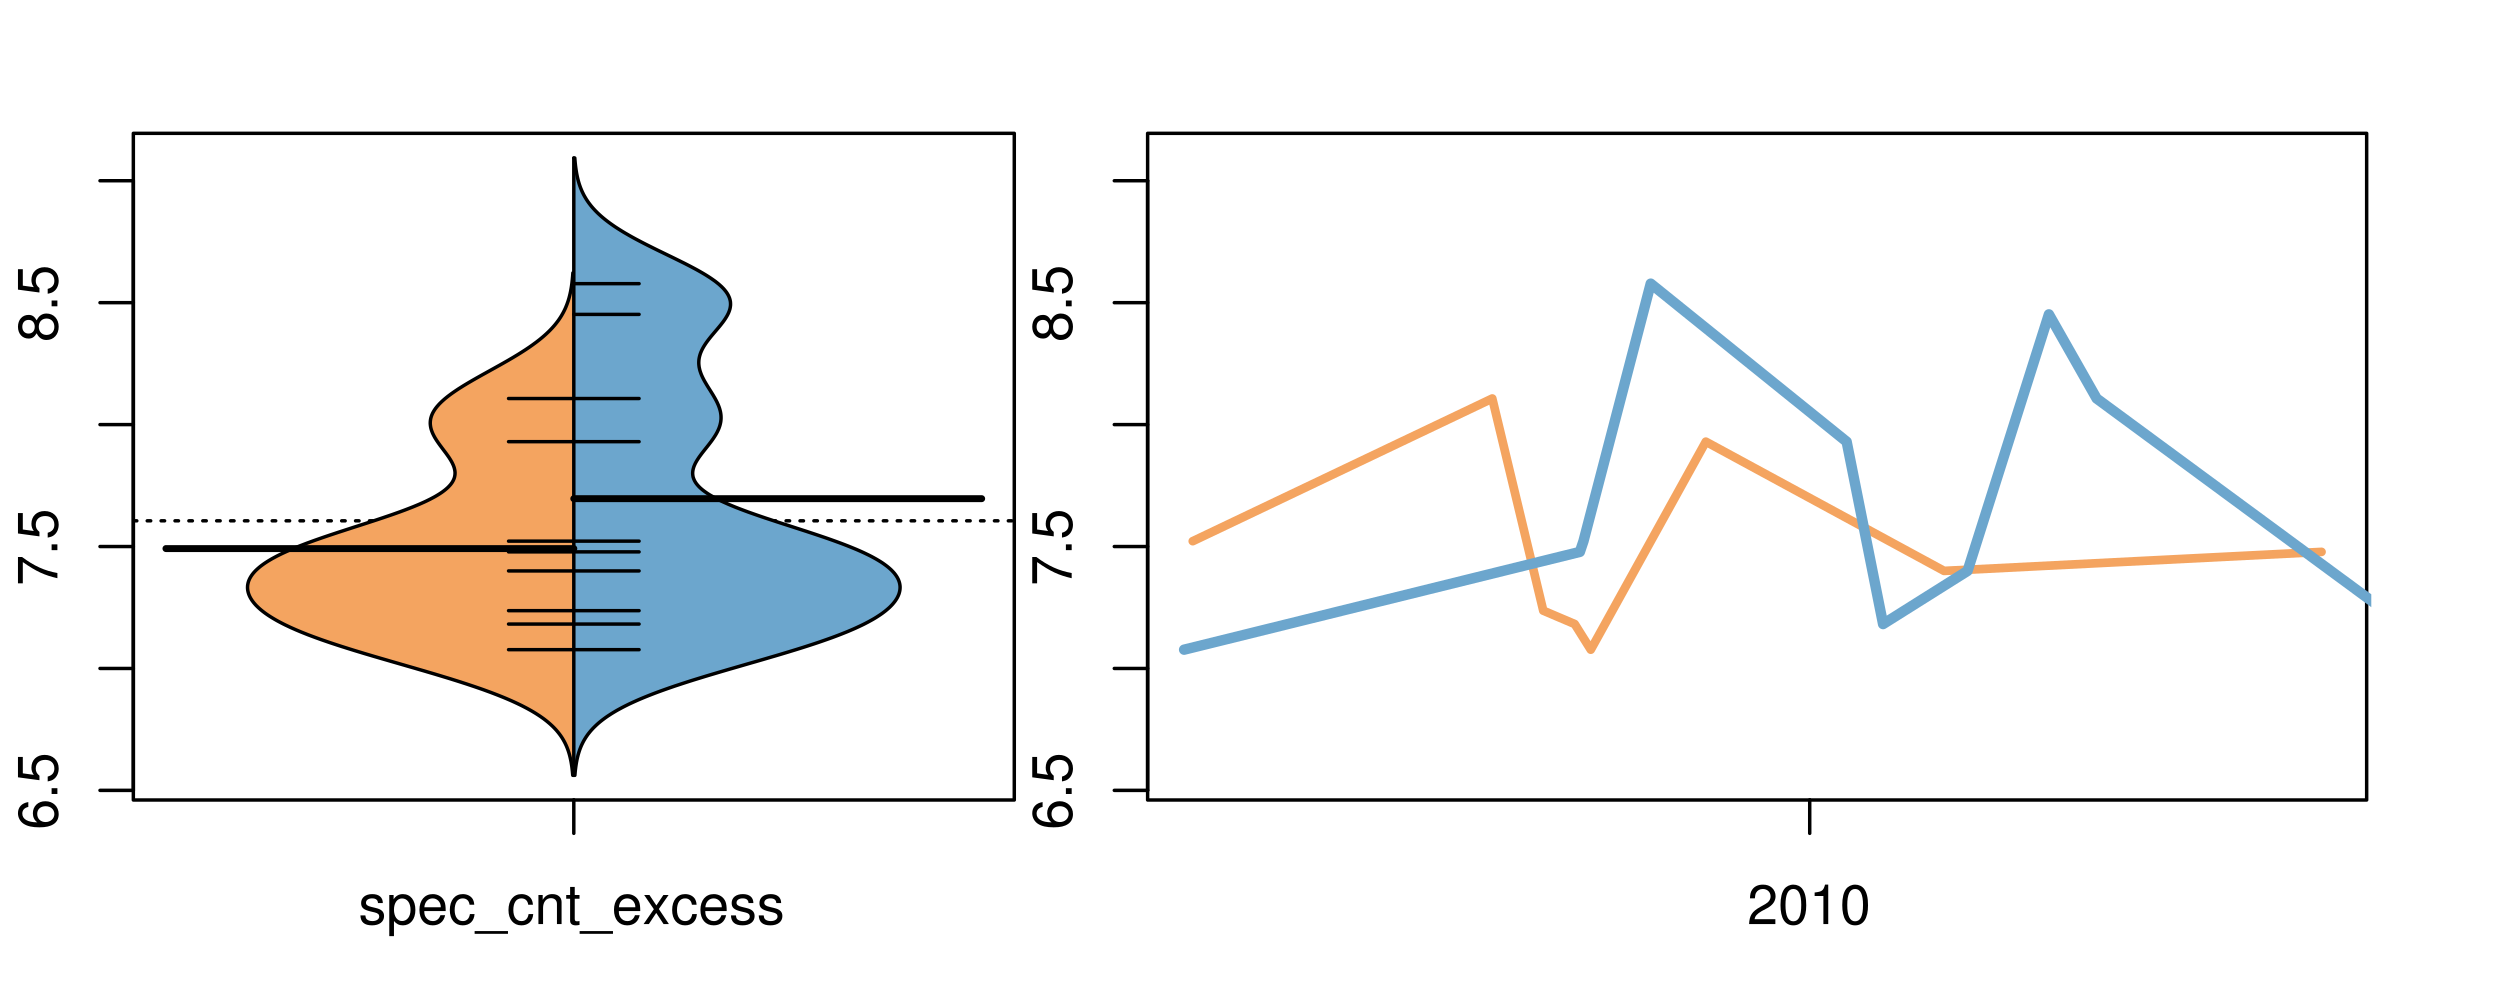 <?xml version="1.0" encoding="UTF-8"?>
<svg xmlns="http://www.w3.org/2000/svg" xmlns:xlink="http://www.w3.org/1999/xlink" width="540pt" height="216pt" viewBox="0 0 540 216" version="1.1">
<defs>
<g>
<symbol overflow="visible" id="glyph0-0">
<path style="stroke:none;" d="M -6.281 -5.969 C -7.688 -5.766 -8.516 -4.859 -8.516 -3.562 C -8.516 -2.625 -8.047 -1.781 -7.297 -1.281 C -6.469 -0.75 -5.422 -0.516 -3.875 -0.516 C -2.453 -0.516 -1.531 -0.734 -0.781 -1.234 C -0.094 -1.688 0.281 -2.438 0.281 -3.375 C 0.281 -4.984 -0.922 -6.156 -2.594 -6.156 C -4.172 -6.156 -5.297 -5.078 -5.297 -3.547 C -5.297 -2.719 -4.969 -2.047 -4.344 -1.594 C -6.422 -1.609 -7.578 -2.281 -7.578 -3.484 C -7.578 -4.234 -7.109 -4.75 -6.281 -4.922 Z M -4.359 -3.422 C -4.359 -4.438 -3.641 -5.078 -2.516 -5.078 C -1.438 -5.078 -0.656 -4.359 -0.656 -3.391 C -0.656 -2.406 -1.469 -1.656 -2.562 -1.656 C -3.625 -1.656 -4.359 -2.375 -4.359 -3.422 Z M -4.359 -3.422 "/>
</symbol>
<symbol overflow="visible" id="glyph0-1">
<path style="stroke:none;" d="M -1.25 -2.297 L -1.25 -1.047 L 0 -1.047 L 0 -2.297 Z M -1.25 -2.297 "/>
</symbol>
<symbol overflow="visible" id="glyph0-2">
<path style="stroke:none;" d="M -8.516 -5.719 L -8.516 -1.312 L -3.875 -0.688 L -3.875 -1.656 C -4.469 -2.141 -4.672 -2.562 -4.672 -3.219 C -4.672 -4.359 -3.891 -5.078 -2.625 -5.078 C -1.406 -5.078 -0.656 -4.375 -0.656 -3.219 C -0.656 -2.297 -1.125 -1.734 -2.094 -1.469 L -2.094 -0.422 C -1.391 -0.562 -1.062 -0.688 -0.75 -0.938 C -0.094 -1.422 0.281 -2.281 0.281 -3.234 C 0.281 -4.953 -0.969 -6.156 -2.766 -6.156 C -4.453 -6.156 -5.609 -5.047 -5.609 -3.406 C -5.609 -2.812 -5.453 -2.328 -5.094 -1.844 L -7.469 -2.172 L -7.469 -5.719 Z M -8.516 -5.719 "/>
</symbol>
<symbol overflow="visible" id="glyph0-3">
<path style="stroke:none;" d="M -8.516 -6.234 L -8.516 -0.547 L -7.469 -0.547 L -7.469 -5.141 C -4.578 -3.125 -2.797 -2.297 0 -1.656 L 0 -2.781 C -2.719 -3.25 -5.062 -4.312 -7.625 -6.234 Z M -8.516 -6.234 "/>
</symbol>
<symbol overflow="visible" id="glyph0-4">
<path style="stroke:none;" d="M -4.469 -4.688 C -5 -5.562 -5.438 -5.859 -6.234 -5.859 C -7.578 -5.859 -8.516 -4.812 -8.516 -3.297 C -8.516 -1.797 -7.578 -0.75 -6.234 -0.75 C -5.453 -0.75 -5.016 -1.031 -4.469 -1.891 C -4.016 -0.922 -3.297 -0.438 -2.359 -0.438 C -0.797 -0.438 0.281 -1.625 0.281 -3.297 C 0.281 -4.984 -0.797 -6.156 -2.359 -6.156 C -3.297 -6.156 -4.016 -5.672 -4.469 -4.688 Z M -7.578 -3.297 C -7.578 -4.203 -7.047 -4.781 -6.219 -4.781 C -5.422 -4.781 -4.891 -4.188 -4.891 -3.297 C -4.891 -2.406 -5.422 -1.828 -6.234 -1.828 C -7.047 -1.828 -7.578 -2.406 -7.578 -3.297 Z M -4.016 -3.297 C -4.016 -4.359 -3.344 -5.078 -2.344 -5.078 C -1.328 -5.078 -0.656 -4.359 -0.656 -3.281 C -0.656 -2.25 -1.344 -1.531 -2.344 -1.531 C -3.344 -1.531 -4.016 -2.25 -4.016 -3.297 Z M -4.016 -3.297 "/>
</symbol>
<symbol overflow="visible" id="glyph0-5">
<path style="stroke:none;" d="M -8.75 -5.938 L -8.75 -4.938 L -5.5 -4.938 C -6.125 -4.531 -6.469 -3.859 -6.469 -3.016 C -6.469 -1.375 -5.156 -0.312 -3.156 -0.312 C -1.031 -0.312 0.281 -1.359 0.281 -3.047 C 0.281 -3.906 -0.047 -4.516 -0.828 -5.047 L 0 -5.047 L 0 -5.938 Z M -5.531 -3.188 C -5.531 -4.266 -4.578 -4.938 -3.078 -4.938 C -1.625 -4.938 -0.656 -4.25 -0.656 -3.188 C -0.656 -2.094 -1.625 -1.359 -3.094 -1.359 C -4.562 -1.359 -5.531 -2.094 -5.531 -3.188 Z M -5.531 -3.188 "/>
</symbol>
<symbol overflow="visible" id="glyph0-6">
<path style="stroke:none;" d="M -6.281 -3.094 L -6.281 -2.047 L -7.266 -2.047 C -7.688 -2.047 -7.906 -2.297 -7.906 -2.75 C -7.906 -2.828 -7.906 -2.875 -7.891 -3.094 L -8.719 -3.094 C -8.766 -2.875 -8.781 -2.734 -8.781 -2.531 C -8.781 -1.609 -8.25 -1.062 -7.359 -1.062 L -6.281 -1.062 L -6.281 -0.219 L -5.469 -0.219 L -5.469 -1.062 L 0 -1.062 L 0 -2.047 L -5.469 -2.047 L -5.469 -3.094 Z M -6.281 -3.094 "/>
</symbol>
<symbol overflow="visible" id="glyph0-7">
<path style="stroke:none;" d="M 1.516 -6.938 L 1.516 0.266 L 2.109 0.266 L 2.109 -6.938 Z M 1.516 -6.938 "/>
</symbol>
<symbol overflow="visible" id="glyph0-8">
<path style="stroke:none;" d="M -6.469 -3.266 C -6.469 -1.5 -5.203 -0.438 -3.094 -0.438 C -0.984 -0.438 0.281 -1.484 0.281 -3.281 C 0.281 -5.047 -0.984 -6.125 -3.047 -6.125 C -5.219 -6.125 -6.469 -5.078 -6.469 -3.266 Z M -5.547 -3.281 C -5.547 -4.406 -4.625 -5.078 -3.062 -5.078 C -1.578 -5.078 -0.641 -4.375 -0.641 -3.281 C -0.641 -2.156 -1.578 -1.469 -3.094 -1.469 C -4.609 -1.469 -5.547 -2.156 -5.547 -3.281 Z M -5.547 -3.281 "/>
</symbol>
<symbol overflow="visible" id="glyph0-9">
<path style="stroke:none;" d="M -8.75 -1.828 L -8.75 -0.812 L 0 -0.812 L 0 -1.828 Z M -8.75 -1.828 "/>
</symbol>
<symbol overflow="visible" id="glyph0-10">
<path style="stroke:none;" d="M 0 -3.422 L -6.281 -5.828 L -6.281 -4.703 L -1.188 -2.922 L -6.281 -1.25 L -6.281 -0.125 L 0 -2.328 Z M 0 -3.422 "/>
</symbol>
<symbol overflow="visible" id="glyph0-11">
<path style="stroke:none;" d="M -0.594 -6.422 C -0.562 -6.312 -0.562 -6.266 -0.562 -6.203 C -0.562 -5.859 -0.75 -5.656 -1.062 -5.656 L -4.75 -5.656 C -5.875 -5.656 -6.469 -4.844 -6.469 -3.297 C -6.469 -2.391 -6.203 -1.625 -5.734 -1.219 C -5.406 -0.922 -5.047 -0.797 -4.422 -0.781 L -4.422 -1.781 C -5.203 -1.875 -5.547 -2.328 -5.547 -3.266 C -5.547 -4.156 -5.203 -4.672 -4.609 -4.672 L -4.344 -4.672 C -3.922 -4.672 -3.75 -4.422 -3.641 -3.625 C -3.469 -2.203 -3.422 -1.984 -3.266 -1.609 C -2.969 -0.875 -2.406 -0.5 -1.578 -0.5 C -0.438 -0.5 0.281 -1.297 0.281 -2.562 C 0.281 -3.359 0 -4 -0.641 -4.703 C -0.016 -4.781 0.281 -5.094 0.281 -5.734 C 0.281 -5.938 0.25 -6.094 0.172 -6.422 Z M -1.984 -4.672 C -1.641 -4.672 -1.438 -4.578 -1.156 -4.266 C -0.797 -3.859 -0.594 -3.375 -0.594 -2.781 C -0.594 -2 -0.969 -1.547 -1.609 -1.547 C -2.266 -1.547 -2.609 -1.984 -2.766 -3.062 C -2.906 -4.109 -2.953 -4.328 -3.109 -4.672 Z M -1.984 -4.672 "/>
</symbol>
<symbol overflow="visible" id="glyph0-12">
<path style="stroke:none;" d="M 0 -5.781 L -6.281 -5.781 L -6.281 -4.781 L -2.719 -4.781 C -1.438 -4.781 -0.594 -4.109 -0.594 -3.078 C -0.594 -2.281 -1.078 -1.781 -1.844 -1.781 L -6.281 -1.781 L -6.281 -0.781 L -1.438 -0.781 C -0.391 -0.781 0.281 -1.562 0.281 -2.781 C 0.281 -3.703 -0.047 -4.297 -0.875 -4.891 L 0 -4.891 Z M 0 -5.781 "/>
</symbol>
<symbol overflow="visible" id="glyph0-13">
<path style="stroke:none;" d="M -2.812 -6.156 C -3.766 -6.156 -4.344 -6.078 -4.812 -5.906 C -5.844 -5.5 -6.469 -4.531 -6.469 -3.359 C -6.469 -1.609 -5.125 -0.484 -3.062 -0.484 C -1 -0.484 0.281 -1.578 0.281 -3.344 C 0.281 -4.781 -0.547 -5.766 -1.906 -6.031 L -1.906 -5.016 C -1.078 -4.734 -0.641 -4.172 -0.641 -3.375 C -0.641 -2.734 -0.938 -2.203 -1.469 -1.859 C -1.828 -1.625 -2.188 -1.531 -2.812 -1.531 Z M -3.625 -1.547 C -4.781 -1.625 -5.547 -2.344 -5.547 -3.344 C -5.547 -4.328 -4.734 -5.094 -3.703 -5.094 C -3.672 -5.094 -3.641 -5.094 -3.625 -5.078 Z M -3.625 -1.547 "/>
</symbol>
<symbol overflow="visible" id="glyph1-0">
<path style="stroke:none;" d="M 5.25 -4.531 C 5.25 -5.766 4.422 -6.469 2.969 -6.469 C 1.516 -6.469 0.562 -5.719 0.562 -4.547 C 0.562 -3.562 1.062 -3.094 2.562 -2.734 L 3.484 -2.516 C 4.188 -2.344 4.469 -2.094 4.469 -1.625 C 4.469 -1.047 3.875 -0.641 3 -0.641 C 2.453 -0.641 2 -0.797 1.75 -1.062 C 1.594 -1.25 1.531 -1.422 1.469 -1.875 L 0.406 -1.875 C 0.453 -0.422 1.266 0.281 2.922 0.281 C 4.5 0.281 5.516 -0.5 5.516 -1.719 C 5.516 -2.656 4.984 -3.172 3.734 -3.469 L 2.766 -3.703 C 1.953 -3.891 1.609 -4.156 1.609 -4.594 C 1.609 -5.172 2.125 -5.547 2.938 -5.547 C 3.75 -5.547 4.172 -5.203 4.203 -4.531 Z M 5.25 -4.531 "/>
</symbol>
<symbol overflow="visible" id="glyph1-1">
<path style="stroke:none;" d="M 0.641 2.609 L 1.656 2.609 L 1.656 -0.656 C 2.188 -0.016 2.766 0.281 3.594 0.281 C 5.203 0.281 6.281 -1.031 6.281 -3.031 C 6.281 -5.141 5.25 -6.469 3.578 -6.469 C 2.719 -6.469 2.047 -6.078 1.578 -5.344 L 1.578 -6.281 L 0.641 -6.281 Z M 3.406 -5.531 C 4.516 -5.531 5.234 -4.562 5.234 -3.062 C 5.234 -1.625 4.5 -0.656 3.406 -0.656 C 2.359 -0.656 1.656 -1.625 1.656 -3.094 C 1.656 -4.578 2.359 -5.531 3.406 -5.531 Z M 3.406 -5.531 "/>
</symbol>
<symbol overflow="visible" id="glyph1-2">
<path style="stroke:none;" d="M 6.156 -2.812 C 6.156 -3.766 6.078 -4.344 5.906 -4.812 C 5.5 -5.844 4.531 -6.469 3.359 -6.469 C 1.609 -6.469 0.484 -5.125 0.484 -3.062 C 0.484 -1 1.578 0.281 3.344 0.281 C 4.781 0.281 5.766 -0.547 6.031 -1.906 L 5.016 -1.906 C 4.734 -1.078 4.172 -0.641 3.375 -0.641 C 2.734 -0.641 2.203 -0.938 1.859 -1.469 C 1.625 -1.828 1.531 -2.188 1.531 -2.812 Z M 1.547 -3.625 C 1.625 -4.781 2.344 -5.547 3.344 -5.547 C 4.328 -5.547 5.094 -4.734 5.094 -3.703 C 5.094 -3.672 5.094 -3.641 5.078 -3.625 Z M 1.547 -3.625 "/>
</symbol>
<symbol overflow="visible" id="glyph1-3">
<path style="stroke:none;" d="M 5.656 -4.172 C 5.609 -4.781 5.469 -5.188 5.234 -5.531 C 4.797 -6.125 4.047 -6.469 3.172 -6.469 C 1.469 -6.469 0.375 -5.125 0.375 -3.031 C 0.375 -1.016 1.453 0.281 3.156 0.281 C 4.656 0.281 5.609 -0.625 5.719 -2.156 L 4.719 -2.156 C 4.547 -1.156 4.031 -0.641 3.188 -0.641 C 2.078 -0.641 1.422 -1.547 1.422 -3.031 C 1.422 -4.609 2.062 -5.547 3.156 -5.547 C 4 -5.547 4.531 -5.047 4.641 -4.172 Z M 5.656 -4.172 "/>
</symbol>
<symbol overflow="visible" id="glyph1-4">
<path style="stroke:none;" d="M 6.938 1.516 L -0.266 1.516 L -0.266 2.109 L 6.938 2.109 Z M 6.938 1.516 "/>
</symbol>
<symbol overflow="visible" id="glyph1-5">
<path style="stroke:none;" d="M 0.844 -6.281 L 0.844 0 L 1.844 0 L 1.844 -3.469 C 1.844 -4.75 2.516 -5.594 3.547 -5.594 C 4.344 -5.594 4.844 -5.109 4.844 -4.359 L 4.844 0 L 5.844 0 L 5.844 -4.75 C 5.844 -5.797 5.062 -6.469 3.859 -6.469 C 2.922 -6.469 2.312 -6.109 1.766 -5.234 L 1.766 -6.281 Z M 0.844 -6.281 "/>
</symbol>
<symbol overflow="visible" id="glyph1-6">
<path style="stroke:none;" d="M 3.047 -6.281 L 2.016 -6.281 L 2.016 -8.016 L 1.016 -8.016 L 1.016 -6.281 L 0.172 -6.281 L 0.172 -5.469 L 1.016 -5.469 L 1.016 -0.719 C 1.016 -0.078 1.453 0.281 2.234 0.281 C 2.469 0.281 2.719 0.25 3.047 0.188 L 3.047 -0.641 C 2.922 -0.609 2.766 -0.594 2.562 -0.594 C 2.141 -0.594 2.016 -0.719 2.016 -1.156 L 2.016 -5.469 L 3.047 -5.469 Z M 3.047 -6.281 "/>
</symbol>
<symbol overflow="visible" id="glyph1-7">
<path style="stroke:none;" d="M 3.5 -3.25 L 5.609 -6.281 L 4.484 -6.281 L 2.969 -4.016 L 1.469 -6.281 L 0.328 -6.281 L 2.422 -3.203 L 0.203 0 L 1.344 0 L 2.938 -2.406 L 4.516 0 L 5.672 0 Z M 3.5 -3.25 "/>
</symbol>
<symbol overflow="visible" id="glyph1-8">
<path style="stroke:none;" d="M 6.078 -1.047 L 1.594 -1.047 C 1.703 -1.734 2.094 -2.188 3.125 -2.797 L 4.328 -3.438 C 5.516 -4.094 6.125 -4.969 6.125 -6.016 C 6.125 -6.719 5.844 -7.375 5.344 -7.844 C 4.844 -8.297 4.219 -8.516 3.406 -8.516 C 2.328 -8.516 1.531 -8.125 1.062 -7.406 C 0.75 -6.953 0.625 -6.422 0.594 -5.562 L 1.656 -5.562 C 1.688 -6.125 1.766 -6.484 1.906 -6.75 C 2.188 -7.266 2.734 -7.578 3.375 -7.578 C 4.328 -7.578 5.047 -6.906 5.047 -5.984 C 5.047 -5.312 4.656 -4.734 3.906 -4.312 L 2.797 -3.688 C 1.016 -2.672 0.5 -1.875 0.406 0 L 6.078 0 Z M 6.078 -1.047 "/>
</symbol>
<symbol overflow="visible" id="glyph1-9">
<path style="stroke:none;" d="M 3.297 -8.516 C 2.516 -8.516 1.781 -8.156 1.344 -7.578 C 0.797 -6.828 0.516 -5.688 0.516 -4.109 C 0.516 -1.25 1.469 0.281 3.297 0.281 C 5.094 0.281 6.078 -1.25 6.078 -4.047 C 6.078 -5.703 5.812 -6.797 5.25 -7.578 C 4.812 -8.172 4.109 -8.516 3.297 -8.516 Z M 3.297 -7.578 C 4.438 -7.578 5 -6.422 5 -4.141 C 5 -1.734 4.453 -0.594 3.281 -0.594 C 2.156 -0.594 1.594 -1.781 1.594 -4.109 C 1.594 -6.438 2.156 -7.578 3.297 -7.578 Z M 3.297 -7.578 "/>
</symbol>
<symbol overflow="visible" id="glyph1-10">
<path style="stroke:none;" d="M 3.109 -6.062 L 3.109 0 L 4.156 0 L 4.156 -8.516 L 3.469 -8.516 C 3.094 -7.203 2.859 -7.016 1.219 -6.812 L 1.219 -6.062 Z M 3.109 -6.062 "/>
</symbol>
</g>
<clipPath id="clip1">
  <path d="M 28.801 28.801 L 220.086 28.801 L 220.086 173.801 L 28.801 173.801 Z M 28.801 28.801 "/>
</clipPath>
<clipPath id="clip2">
  <path d="M 247.887 28.801 L 512.199 28.801 L 512.199 173.801 L 247.887 173.801 Z M 247.887 28.801 "/>
</clipPath>
<clipPath id="clip3">
  <path d="M 233.484 14.398 L 526.598 14.398 L 526.598 188.199 L 233.484 188.199 Z M 233.484 14.398 "/>
</clipPath>
<clipPath id="clip4">
  <path d="M 247.887 28.801 L 512.199 28.801 L 512.199 173.801 L 247.887 173.801 Z M 247.887 28.801 "/>
</clipPath>
</defs>
<g id="surface376">
<path style="fill:none;stroke-width:0.75;stroke-linecap:round;stroke-linejoin:round;stroke:rgb(0%,0%,0%);stroke-opacity:1;stroke-miterlimit:10;" d="M 28.801 172.801 L 219.086 172.801 L 219.086 28.801 L 28.801 28.801 L 28.801 172.801 "/>
<path style="fill:none;stroke-width:0.75;stroke-linecap:round;stroke-linejoin:round;stroke:rgb(0%,0%,0%);stroke-opacity:1;stroke-miterlimit:10;" d="M 28.801 170.719 L 28.801 39.043 "/>
<path style="fill:none;stroke-width:0.75;stroke-linecap:round;stroke-linejoin:round;stroke:rgb(0%,0%,0%);stroke-opacity:1;stroke-miterlimit:10;" d="M 28.801 170.719 L 21.602 170.719 "/>
<path style="fill:none;stroke-width:0.75;stroke-linecap:round;stroke-linejoin:round;stroke:rgb(0%,0%,0%);stroke-opacity:1;stroke-miterlimit:10;" d="M 28.801 144.383 L 21.602 144.383 "/>
<path style="fill:none;stroke-width:0.75;stroke-linecap:round;stroke-linejoin:round;stroke:rgb(0%,0%,0%);stroke-opacity:1;stroke-miterlimit:10;" d="M 28.801 118.051 L 21.602 118.051 "/>
<path style="fill:none;stroke-width:0.75;stroke-linecap:round;stroke-linejoin:round;stroke:rgb(0%,0%,0%);stroke-opacity:1;stroke-miterlimit:10;" d="M 28.801 91.715 L 21.602 91.715 "/>
<path style="fill:none;stroke-width:0.75;stroke-linecap:round;stroke-linejoin:round;stroke:rgb(0%,0%,0%);stroke-opacity:1;stroke-miterlimit:10;" d="M 28.801 65.379 L 21.602 65.379 "/>
<path style="fill:none;stroke-width:0.75;stroke-linecap:round;stroke-linejoin:round;stroke:rgb(0%,0%,0%);stroke-opacity:1;stroke-miterlimit:10;" d="M 28.801 39.043 L 21.602 39.043 "/>
<g style="fill:rgb(0%,0%,0%);fill-opacity:1;">
  <use xlink:href="#glyph0-0" x="12.396" y="179.219"/>
  <use xlink:href="#glyph0-1" x="12.396" y="172.547"/>
  <use xlink:href="#glyph0-2" x="12.396" y="169.211"/>
</g>
<g style="fill:rgb(0%,0%,0%);fill-opacity:1;">
  <use xlink:href="#glyph0-3" x="12.396" y="126.551"/>
  <use xlink:href="#glyph0-1" x="12.396" y="119.879"/>
  <use xlink:href="#glyph0-2" x="12.396" y="116.543"/>
</g>
<g style="fill:rgb(0%,0%,0%);fill-opacity:1;">
  <use xlink:href="#glyph0-4" x="12.396" y="73.879"/>
  <use xlink:href="#glyph0-1" x="12.396" y="67.207"/>
  <use xlink:href="#glyph0-2" x="12.396" y="63.871"/>
</g>
<path style="fill:none;stroke-width:0.75;stroke-linecap:round;stroke-linejoin:round;stroke:rgb(0%,0%,0%);stroke-opacity:1;stroke-miterlimit:10;" d="M 123.941 172.801 L 123.941 172.801 "/>
<path style="fill:none;stroke-width:0.75;stroke-linecap:round;stroke-linejoin:round;stroke:rgb(0%,0%,0%);stroke-opacity:1;stroke-miterlimit:10;" d="M 123.941 172.801 L 123.941 180 "/>
<g style="fill:rgb(0%,0%,0%);fill-opacity:1;">
  <use xlink:href="#glyph1-0" x="77.441" y="199.596"/>
  <use xlink:href="#glyph1-1" x="83.441" y="199.596"/>
  <use xlink:href="#glyph1-2" x="90.113" y="199.596"/>
  <use xlink:href="#glyph1-3" x="96.785" y="199.596"/>
  <use xlink:href="#glyph1-4" x="102.785" y="199.596"/>
  <use xlink:href="#glyph1-3" x="109.457" y="199.596"/>
  <use xlink:href="#glyph1-5" x="115.457" y="199.596"/>
  <use xlink:href="#glyph1-6" x="122.129" y="199.596"/>
  <use xlink:href="#glyph1-4" x="125.465" y="199.596"/>
  <use xlink:href="#glyph1-2" x="132.137" y="199.596"/>
  <use xlink:href="#glyph1-7" x="138.809" y="199.596"/>
  <use xlink:href="#glyph1-3" x="144.809" y="199.596"/>
  <use xlink:href="#glyph1-2" x="150.809" y="199.596"/>
  <use xlink:href="#glyph1-0" x="157.48" y="199.596"/>
  <use xlink:href="#glyph1-0" x="163.48" y="199.596"/>
</g>
<g clip-path="url(#clip1)" clip-rule="nonzero">
<path style="fill:none;stroke-width:0.75;stroke-linecap:round;stroke-linejoin:round;stroke:rgb(0%,0%,0%);stroke-opacity:1;stroke-dasharray:0.75,2.25;stroke-miterlimit:10;" d="M 28.801 112.5 L 219.086 112.5 "/>
<path style=" stroke:none;fill-rule:nonzero;fill:rgb(95.686%,64.314%,37.647%);fill-opacity:1;" d="M 123.941 58.941 L 123.742 58.941 L 123.727 59.152 L 123.711 59.367 L 123.695 59.578 L 123.676 59.789 L 123.656 60.004 L 123.637 60.215 L 123.617 60.43 L 123.57 60.852 L 123.547 61.066 L 123.52 61.277 L 123.488 61.488 L 123.461 61.703 L 123.43 61.914 L 123.395 62.125 L 123.359 62.34 L 123.32 62.551 L 123.281 62.766 L 123.242 62.977 L 123.195 63.188 L 123.152 63.402 L 123.051 63.824 L 122.996 64.039 L 122.941 64.25 L 122.883 64.465 L 122.82 64.676 L 122.754 64.887 L 122.688 65.102 L 122.539 65.523 L 122.461 65.738 L 122.379 65.949 L 122.293 66.16 L 122.207 66.375 L 122.113 66.586 L 122.016 66.801 L 121.914 67.012 L 121.809 67.223 L 121.699 67.438 L 121.586 67.648 L 121.465 67.859 L 121.344 68.074 L 121.215 68.285 L 121.082 68.5 L 120.945 68.711 L 120.801 68.922 L 120.656 69.137 L 120.5 69.348 L 120.34 69.559 L 120.176 69.773 L 120.008 69.984 L 119.836 70.195 L 119.652 70.41 L 119.465 70.621 L 119.273 70.836 L 118.875 71.258 L 118.664 71.473 L 118.449 71.684 L 118.227 71.895 L 118 72.109 L 117.766 72.32 L 117.527 72.535 L 117.281 72.746 L 117.031 72.957 L 116.77 73.172 L 116.512 73.383 L 116.238 73.594 L 115.965 73.809 L 115.684 74.02 L 115.395 74.23 L 115.105 74.445 L 114.805 74.656 L 114.504 74.871 L 114.195 75.082 L 113.879 75.293 L 113.562 75.508 L 112.906 75.93 L 112.57 76.145 L 112.234 76.355 L 111.891 76.57 L 111.543 76.781 L 111.191 76.992 L 110.836 77.207 L 110.477 77.418 L 110.113 77.629 L 109.75 77.844 L 109.008 78.266 L 108.637 78.48 L 108.258 78.691 L 107.883 78.906 L 107.5 79.117 L 107.121 79.328 L 106.738 79.543 L 105.973 79.965 L 105.59 80.18 L 105.207 80.391 L 104.824 80.605 L 104.441 80.816 L 104.062 81.027 L 103.68 81.242 L 102.93 81.664 L 102.555 81.879 L 102.184 82.09 L 101.816 82.305 L 101.453 82.516 L 101.094 82.727 L 100.738 82.941 L 100.387 83.152 L 100.039 83.363 L 99.699 83.578 L 99.363 83.789 L 99.031 84 L 98.707 84.215 L 98.391 84.426 L 98.078 84.641 L 97.773 84.852 L 97.477 85.062 L 97.188 85.277 L 96.906 85.488 L 96.633 85.699 L 96.367 85.914 L 96.109 86.125 L 95.863 86.34 L 95.625 86.551 L 95.395 86.762 L 95.176 86.977 L 94.961 87.188 L 94.766 87.398 L 94.574 87.613 L 94.391 87.824 L 94.223 88.035 L 94.059 88.25 L 93.914 88.461 L 93.773 88.676 L 93.645 88.887 L 93.527 89.098 L 93.418 89.312 L 93.324 89.523 L 93.238 89.734 L 93.164 89.949 L 93.102 90.16 L 93.043 90.375 L 93.004 90.586 L 92.973 90.797 L 92.949 91.012 L 92.938 91.223 L 92.934 91.434 L 92.945 91.648 L 92.965 91.859 L 92.992 92.07 L 93.031 92.285 L 93.074 92.496 L 93.133 92.711 L 93.199 92.922 L 93.273 93.133 L 93.355 93.348 L 93.441 93.559 L 93.539 93.77 L 93.645 93.984 L 93.754 94.195 L 93.871 94.41 L 93.992 94.621 L 94.125 94.832 L 94.258 95.047 L 94.398 95.258 L 94.543 95.469 L 94.688 95.684 L 94.992 96.105 L 95.148 96.32 L 95.309 96.531 L 95.465 96.746 L 95.785 97.168 L 95.945 97.383 L 96.266 97.805 L 96.422 98.02 L 96.574 98.23 L 96.727 98.445 L 96.875 98.656 L 97.02 98.867 L 97.156 99.082 L 97.289 99.293 L 97.414 99.504 L 97.535 99.719 L 97.652 99.93 L 97.754 100.145 L 97.855 100.355 L 97.945 100.566 L 98.023 100.781 L 98.098 100.992 L 98.152 101.203 L 98.203 101.418 L 98.242 101.629 L 98.27 101.84 L 98.289 102.055 L 98.285 102.266 L 98.277 102.48 L 98.25 102.691 L 98.211 102.902 L 98.164 103.117 L 98.094 103.328 L 98.012 103.539 L 97.914 103.754 L 97.801 103.965 L 97.676 104.18 L 97.527 104.391 L 97.371 104.602 L 97.191 104.816 L 96.996 105.027 L 96.793 105.238 L 96.562 105.453 L 96.32 105.664 L 96.062 105.875 L 95.781 106.09 L 95.496 106.301 L 95.18 106.516 L 94.855 106.727 L 94.512 106.938 L 94.152 107.152 L 93.781 107.363 L 93.383 107.574 L 92.977 107.789 L 92.555 108 L 92.117 108.215 L 91.668 108.426 L 91.195 108.637 L 90.715 108.852 L 90.219 109.062 L 89.711 109.273 L 89.191 109.488 L 88.652 109.699 L 88.109 109.91 L 87.551 110.125 L 86.984 110.336 L 86.406 110.551 L 85.816 110.762 L 85.219 110.973 L 84.613 111.188 L 84 111.398 L 83.379 111.609 L 82.75 111.824 L 82.117 112.035 L 81.477 112.25 L 80.832 112.461 L 80.184 112.672 L 79.531 112.887 L 78.879 113.098 L 78.223 113.309 L 77.566 113.523 L 76.906 113.734 L 76.25 113.945 L 75.594 114.16 L 74.938 114.371 L 74.285 114.586 L 73.633 114.797 L 72.984 115.008 L 72.34 115.223 L 71.703 115.434 L 71.07 115.645 L 70.438 115.859 L 69.82 116.07 L 69.203 116.285 L 68.598 116.496 L 68 116.707 L 67.406 116.922 L 66.828 117.133 L 66.254 117.344 L 65.691 117.559 L 65.141 117.77 L 64.594 117.98 L 64.066 118.195 L 63.547 118.406 L 63.039 118.621 L 62.543 118.832 L 62.059 119.043 L 61.59 119.258 L 61.129 119.469 L 60.684 119.68 L 59.832 120.105 L 59.43 120.32 L 59.035 120.531 L 58.656 120.742 L 58.293 120.957 L 57.938 121.168 L 57.605 121.379 L 57.277 121.594 L 56.969 121.805 L 56.672 122.02 L 56.387 122.23 L 56.121 122.441 L 55.867 122.656 L 55.625 122.867 L 55.398 123.078 L 55.176 123.293 L 54.98 123.504 L 54.789 123.715 L 54.613 123.93 L 54.453 124.141 L 54.301 124.355 L 54.168 124.566 L 54.043 124.777 L 53.93 124.992 L 53.832 125.203 L 53.742 125.414 L 53.668 125.629 L 53.605 125.84 L 53.555 126.055 L 53.516 126.266 L 53.484 126.477 L 53.473 126.691 L 53.465 126.902 L 53.473 127.113 L 53.492 127.328 L 53.52 127.539 L 53.562 127.75 L 53.613 127.965 L 53.676 128.176 L 53.75 128.391 L 53.832 128.602 L 53.93 128.812 L 54.035 129.027 L 54.152 129.238 L 54.285 129.449 L 54.418 129.664 L 54.574 129.875 L 54.734 130.09 L 54.906 130.301 L 55.09 130.512 L 55.281 130.727 L 55.492 130.938 L 55.707 131.148 L 55.938 131.363 L 56.176 131.574 L 56.426 131.785 L 56.691 132 L 56.965 132.211 L 57.25 132.426 L 57.547 132.637 L 57.852 132.848 L 58.176 133.062 L 58.508 133.273 L 58.852 133.484 L 59.211 133.699 L 59.574 133.91 L 59.957 134.125 L 60.348 134.336 L 60.75 134.547 L 61.168 134.762 L 61.59 134.973 L 62.035 135.184 L 62.484 135.398 L 62.945 135.609 L 63.422 135.82 L 63.906 136.035 L 64.406 136.246 L 64.914 136.461 L 65.438 136.672 L 65.969 136.883 L 66.508 137.098 L 67.066 137.309 L 67.629 137.52 L 68.203 137.734 L 68.789 137.945 L 69.383 138.16 L 69.992 138.371 L 70.605 138.582 L 71.23 138.797 L 71.863 139.008 L 72.504 139.219 L 73.156 139.434 L 73.812 139.645 L 74.48 139.855 L 75.156 140.07 L 75.832 140.281 L 76.523 140.496 L 77.215 140.707 L 77.914 140.918 L 78.621 141.133 L 79.328 141.344 L 80.043 141.555 L 80.762 141.77 L 81.484 141.98 L 82.207 142.195 L 83.668 142.617 L 84.398 142.832 L 85.867 143.254 L 86.602 143.469 L 87.336 143.68 L 88.07 143.895 L 88.805 144.105 L 89.535 144.316 L 90.266 144.531 L 91.719 144.953 L 92.441 145.168 L 93.871 145.59 L 94.582 145.805 L 95.285 146.016 L 95.984 146.23 L 96.68 146.441 L 97.367 146.652 L 98.047 146.867 L 98.723 147.078 L 99.387 147.289 L 100.047 147.504 L 100.703 147.715 L 101.344 147.93 L 101.98 148.141 L 102.605 148.352 L 103.223 148.566 L 103.836 148.777 L 104.434 148.988 L 105.023 149.203 L 105.602 149.414 L 106.172 149.625 L 106.734 149.84 L 107.281 150.051 L 107.824 150.266 L 108.352 150.477 L 108.871 150.688 L 109.383 150.902 L 109.875 151.113 L 110.363 151.324 L 110.84 151.539 L 111.301 151.75 L 111.758 151.965 L 112.199 152.176 L 112.633 152.387 L 113.055 152.602 L 113.461 152.812 L 113.863 153.023 L 114.25 153.238 L 114.629 153.449 L 114.996 153.66 L 115.352 153.875 L 115.703 154.086 L 116.035 154.301 L 116.363 154.512 L 116.68 154.723 L 116.984 154.938 L 117.285 155.148 L 117.57 155.359 L 117.848 155.574 L 118.117 155.785 L 118.375 156 L 118.625 156.211 L 118.867 156.422 L 119.098 156.637 L 119.324 156.848 L 119.539 157.059 L 119.75 157.273 L 120.141 157.695 L 120.324 157.91 L 120.5 158.121 L 120.672 158.336 L 120.836 158.547 L 120.992 158.758 L 121.145 158.973 L 121.426 159.395 L 121.555 159.609 L 121.684 159.82 L 121.801 160.035 L 121.918 160.246 L 122.027 160.457 L 122.133 160.672 L 122.328 161.094 L 122.418 161.309 L 122.504 161.52 L 122.586 161.734 L 122.664 161.945 L 122.738 162.156 L 122.809 162.371 L 122.875 162.582 L 122.938 162.793 L 123 163.008 L 123.109 163.43 L 123.16 163.645 L 123.207 163.855 L 123.254 164.07 L 123.34 164.492 L 123.379 164.707 L 123.449 165.129 L 123.48 165.344 L 123.512 165.555 L 123.539 165.77 L 123.566 165.98 L 123.59 166.191 L 123.613 166.406 L 123.637 166.617 L 123.656 166.828 L 123.676 167.043 L 123.715 167.465 L 123.941 167.465 Z M 123.941 58.941 "/>
<path style="fill:none;stroke-width:0.75;stroke-linecap:round;stroke-linejoin:round;stroke:rgb(0%,0%,0%);stroke-opacity:1;stroke-miterlimit:10;" d="M 123.941 58.941 L 123.742 58.941 L 123.727 59.152 L 123.711 59.367 L 123.695 59.578 L 123.676 59.789 L 123.656 60.004 L 123.637 60.215 L 123.617 60.43 L 123.57 60.852 L 123.547 61.066 L 123.52 61.277 L 123.488 61.488 L 123.461 61.703 L 123.43 61.914 L 123.395 62.125 L 123.359 62.34 L 123.32 62.551 L 123.281 62.766 L 123.242 62.977 L 123.195 63.188 L 123.152 63.402 L 123.051 63.824 L 122.996 64.039 L 122.941 64.25 L 122.883 64.465 L 122.82 64.676 L 122.754 64.887 L 122.688 65.102 L 122.539 65.523 L 122.461 65.738 L 122.379 65.949 L 122.293 66.16 L 122.207 66.375 L 122.113 66.586 L 122.016 66.801 L 121.914 67.012 L 121.809 67.223 L 121.699 67.438 L 121.586 67.648 L 121.465 67.859 L 121.344 68.074 L 121.215 68.285 L 121.082 68.5 L 120.945 68.711 L 120.801 68.922 L 120.656 69.137 L 120.5 69.348 L 120.34 69.559 L 120.176 69.773 L 120.008 69.984 L 119.836 70.195 L 119.652 70.41 L 119.465 70.621 L 119.273 70.836 L 118.875 71.258 L 118.664 71.473 L 118.449 71.684 L 118.227 71.895 L 118 72.109 L 117.766 72.32 L 117.527 72.535 L 117.281 72.746 L 117.031 72.957 L 116.77 73.172 L 116.512 73.383 L 116.238 73.594 L 115.965 73.809 L 115.684 74.02 L 115.395 74.23 L 115.105 74.445 L 114.805 74.656 L 114.504 74.871 L 114.195 75.082 L 113.879 75.293 L 113.562 75.508 L 112.906 75.93 L 112.57 76.145 L 112.234 76.355 L 111.891 76.57 L 111.543 76.781 L 111.191 76.992 L 110.836 77.207 L 110.477 77.418 L 110.113 77.629 L 109.75 77.844 L 109.008 78.266 L 108.637 78.48 L 108.258 78.691 L 107.883 78.906 L 107.5 79.117 L 107.121 79.328 L 106.738 79.543 L 105.973 79.965 L 105.59 80.18 L 105.207 80.391 L 104.824 80.605 L 104.441 80.816 L 104.062 81.027 L 103.68 81.242 L 102.93 81.664 L 102.555 81.879 L 102.184 82.09 L 101.816 82.305 L 101.453 82.516 L 101.094 82.727 L 100.738 82.941 L 100.387 83.152 L 100.039 83.363 L 99.699 83.578 L 99.363 83.789 L 99.031 84 L 98.707 84.215 L 98.391 84.426 L 98.078 84.641 L 97.773 84.852 L 97.477 85.062 L 97.188 85.277 L 96.906 85.488 L 96.633 85.699 L 96.367 85.914 L 96.109 86.125 L 95.863 86.34 L 95.625 86.551 L 95.395 86.762 L 95.176 86.977 L 94.961 87.188 L 94.766 87.398 L 94.574 87.613 L 94.391 87.824 L 94.223 88.035 L 94.059 88.25 L 93.914 88.461 L 93.773 88.676 L 93.645 88.887 L 93.527 89.098 L 93.418 89.312 L 93.324 89.523 L 93.238 89.734 L 93.164 89.949 L 93.102 90.16 L 93.043 90.375 L 93.004 90.586 L 92.973 90.797 L 92.949 91.012 L 92.938 91.223 L 92.934 91.434 L 92.945 91.648 L 92.965 91.859 L 92.992 92.07 L 93.031 92.285 L 93.074 92.496 L 93.133 92.711 L 93.199 92.922 L 93.273 93.133 L 93.355 93.348 L 93.441 93.559 L 93.539 93.77 L 93.645 93.984 L 93.754 94.195 L 93.871 94.41 L 93.992 94.621 L 94.125 94.832 L 94.258 95.047 L 94.398 95.258 L 94.543 95.469 L 94.688 95.684 L 94.992 96.105 L 95.148 96.32 L 95.309 96.531 L 95.465 96.746 L 95.785 97.168 L 95.945 97.383 L 96.266 97.805 L 96.422 98.02 L 96.574 98.23 L 96.727 98.445 L 96.875 98.656 L 97.02 98.867 L 97.156 99.082 L 97.289 99.293 L 97.414 99.504 L 97.535 99.719 L 97.652 99.93 L 97.754 100.145 L 97.855 100.355 L 97.945 100.566 L 98.023 100.781 L 98.098 100.992 L 98.152 101.203 L 98.203 101.418 L 98.242 101.629 L 98.27 101.84 L 98.289 102.055 L 98.285 102.266 L 98.277 102.48 L 98.25 102.691 L 98.211 102.902 L 98.164 103.117 L 98.094 103.328 L 98.012 103.539 L 97.914 103.754 L 97.801 103.965 L 97.676 104.18 L 97.527 104.391 L 97.371 104.602 L 97.191 104.816 L 96.996 105.027 L 96.793 105.238 L 96.562 105.453 L 96.32 105.664 L 96.062 105.875 L 95.781 106.09 L 95.496 106.301 L 95.18 106.516 L 94.855 106.727 L 94.512 106.938 L 94.152 107.152 L 93.781 107.363 L 93.383 107.574 L 92.977 107.789 L 92.555 108 L 92.117 108.215 L 91.668 108.426 L 91.195 108.637 L 90.715 108.852 L 90.219 109.062 L 89.711 109.273 L 89.191 109.488 L 88.652 109.699 L 88.109 109.91 L 87.551 110.125 L 86.984 110.336 L 86.406 110.551 L 85.816 110.762 L 85.219 110.973 L 84.613 111.188 L 84 111.398 L 83.379 111.609 L 82.75 111.824 L 82.117 112.035 L 81.477 112.25 L 80.832 112.461 L 80.184 112.672 L 79.531 112.887 L 78.879 113.098 L 78.223 113.309 L 77.566 113.523 L 76.906 113.734 L 76.25 113.945 L 75.594 114.16 L 74.938 114.371 L 74.285 114.586 L 73.633 114.797 L 72.984 115.008 L 72.34 115.223 L 71.703 115.434 L 71.07 115.645 L 70.438 115.859 L 69.82 116.07 L 69.203 116.285 L 68.598 116.496 L 68 116.707 L 67.406 116.922 L 66.828 117.133 L 66.254 117.344 L 65.691 117.559 L 65.141 117.77 L 64.594 117.98 L 64.066 118.195 L 63.547 118.406 L 63.039 118.621 L 62.543 118.832 L 62.059 119.043 L 61.59 119.258 L 61.129 119.469 L 60.684 119.68 L 59.832 120.105 L 59.43 120.32 L 59.035 120.531 L 58.656 120.742 L 58.293 120.957 L 57.938 121.168 L 57.605 121.379 L 57.277 121.594 L 56.969 121.805 L 56.672 122.02 L 56.387 122.23 L 56.121 122.441 L 55.867 122.656 L 55.625 122.867 L 55.398 123.078 L 55.176 123.293 L 54.98 123.504 L 54.789 123.715 L 54.613 123.93 L 54.453 124.141 L 54.301 124.355 L 54.168 124.566 L 54.043 124.777 L 53.93 124.992 L 53.832 125.203 L 53.742 125.414 L 53.668 125.629 L 53.605 125.84 L 53.555 126.055 L 53.516 126.266 L 53.484 126.477 L 53.473 126.691 L 53.465 126.902 L 53.473 127.113 L 53.492 127.328 L 53.52 127.539 L 53.562 127.75 L 53.613 127.965 L 53.676 128.176 L 53.75 128.391 L 53.832 128.602 L 53.93 128.812 L 54.035 129.027 L 54.152 129.238 L 54.285 129.449 L 54.418 129.664 L 54.574 129.875 L 54.734 130.09 L 54.906 130.301 L 55.09 130.512 L 55.281 130.727 L 55.492 130.938 L 55.707 131.148 L 55.938 131.363 L 56.176 131.574 L 56.426 131.785 L 56.691 132 L 56.965 132.211 L 57.25 132.426 L 57.547 132.637 L 57.852 132.848 L 58.176 133.062 L 58.508 133.273 L 58.852 133.484 L 59.211 133.699 L 59.574 133.91 L 59.957 134.125 L 60.348 134.336 L 60.75 134.547 L 61.168 134.762 L 61.59 134.973 L 62.035 135.184 L 62.484 135.398 L 62.945 135.609 L 63.422 135.82 L 63.906 136.035 L 64.406 136.246 L 64.914 136.461 L 65.438 136.672 L 65.969 136.883 L 66.508 137.098 L 67.066 137.309 L 67.629 137.52 L 68.203 137.734 L 68.789 137.945 L 69.383 138.16 L 69.992 138.371 L 70.605 138.582 L 71.23 138.797 L 71.863 139.008 L 72.504 139.219 L 73.156 139.434 L 73.812 139.645 L 74.48 139.855 L 75.156 140.07 L 75.832 140.281 L 76.523 140.496 L 77.215 140.707 L 77.914 140.918 L 78.621 141.133 L 79.328 141.344 L 80.043 141.555 L 80.762 141.77 L 81.484 141.98 L 82.207 142.195 L 83.668 142.617 L 84.398 142.832 L 85.867 143.254 L 86.602 143.469 L 87.336 143.68 L 88.07 143.895 L 88.805 144.105 L 89.535 144.316 L 90.266 144.531 L 91.719 144.953 L 92.441 145.168 L 93.871 145.59 L 94.582 145.805 L 95.285 146.016 L 95.984 146.23 L 96.68 146.441 L 97.367 146.652 L 98.047 146.867 L 98.723 147.078 L 99.387 147.289 L 100.047 147.504 L 100.703 147.715 L 101.344 147.93 L 101.98 148.141 L 102.605 148.352 L 103.223 148.566 L 103.836 148.777 L 104.434 148.988 L 105.023 149.203 L 105.602 149.414 L 106.172 149.625 L 106.734 149.84 L 107.281 150.051 L 107.824 150.266 L 108.352 150.477 L 108.871 150.688 L 109.383 150.902 L 109.875 151.113 L 110.363 151.324 L 110.84 151.539 L 111.301 151.75 L 111.758 151.965 L 112.199 152.176 L 112.633 152.387 L 113.055 152.602 L 113.461 152.812 L 113.863 153.023 L 114.25 153.238 L 114.629 153.449 L 114.996 153.66 L 115.352 153.875 L 115.703 154.086 L 116.035 154.301 L 116.363 154.512 L 116.68 154.723 L 116.984 154.938 L 117.285 155.148 L 117.57 155.359 L 117.848 155.574 L 118.117 155.785 L 118.375 156 L 118.625 156.211 L 118.867 156.422 L 119.098 156.637 L 119.324 156.848 L 119.539 157.059 L 119.75 157.273 L 120.141 157.695 L 120.324 157.91 L 120.5 158.121 L 120.672 158.336 L 120.836 158.547 L 120.992 158.758 L 121.145 158.973 L 121.426 159.395 L 121.555 159.609 L 121.684 159.82 L 121.801 160.035 L 121.918 160.246 L 122.027 160.457 L 122.133 160.672 L 122.328 161.094 L 122.418 161.309 L 122.504 161.52 L 122.586 161.734 L 122.664 161.945 L 122.738 162.156 L 122.809 162.371 L 122.875 162.582 L 122.938 162.793 L 123 163.008 L 123.109 163.43 L 123.16 163.645 L 123.207 163.855 L 123.254 164.07 L 123.34 164.492 L 123.379 164.707 L 123.449 165.129 L 123.48 165.344 L 123.512 165.555 L 123.539 165.77 L 123.566 165.98 L 123.59 166.191 L 123.613 166.406 L 123.637 166.617 L 123.656 166.828 L 123.676 167.043 L 123.715 167.465 L 123.941 167.465 "/>
<path style=" stroke:none;fill-rule:nonzero;fill:rgb(42.353%,65.098%,80.392%);fill-opacity:1;" d="M 123.941 167.465 L 124.172 167.465 L 124.195 167.207 L 124.242 166.684 L 124.297 166.16 L 124.332 165.902 L 124.363 165.641 L 124.441 165.117 L 124.484 164.855 L 124.527 164.598 L 124.629 164.074 L 124.688 163.812 L 124.746 163.555 L 124.879 163.031 L 125.035 162.508 L 125.117 162.25 L 125.207 161.988 L 125.301 161.727 L 125.512 161.203 L 125.625 160.945 L 125.75 160.684 L 125.879 160.422 L 126.012 160.16 L 126.16 159.898 L 126.312 159.641 L 126.473 159.379 L 126.645 159.117 L 126.824 158.855 L 127.012 158.594 L 127.215 158.336 L 127.426 158.074 L 127.645 157.812 L 127.879 157.551 L 128.121 157.289 L 128.379 157.031 L 128.648 156.77 L 128.926 156.508 L 129.219 156.246 L 129.527 155.984 L 129.844 155.727 L 130.18 155.465 L 130.531 155.203 L 130.891 154.941 L 131.27 154.68 L 131.664 154.422 L 132.066 154.16 L 132.492 153.898 L 132.93 153.637 L 133.383 153.375 L 133.859 153.117 L 134.344 152.855 L 134.844 152.594 L 135.367 152.332 L 135.898 152.07 L 136.453 151.812 L 137.023 151.551 L 137.605 151.289 L 138.207 151.027 L 138.828 150.766 L 139.457 150.508 L 140.109 150.246 L 140.773 149.984 L 141.453 149.723 L 142.152 149.461 L 142.863 149.203 L 143.59 148.941 L 144.332 148.68 L 145.086 148.418 L 145.852 148.156 L 146.637 147.898 L 147.426 147.637 L 148.234 147.375 L 149.051 147.113 L 149.879 146.852 L 150.715 146.594 L 152.418 146.07 L 153.285 145.809 L 154.156 145.551 L 155.035 145.289 L 155.922 145.027 L 157.703 144.504 L 158.602 144.246 L 159.504 143.984 L 160.402 143.723 L 161.305 143.461 L 162.211 143.199 L 163.113 142.941 L 164.91 142.418 L 165.805 142.156 L 166.691 141.895 L 167.578 141.637 L 168.457 141.375 L 169.328 141.113 L 170.195 140.852 L 171.051 140.59 L 171.895 140.332 L 172.734 140.07 L 173.559 139.809 L 174.375 139.547 L 175.18 139.285 L 175.969 139.027 L 176.75 138.766 L 177.512 138.504 L 178.262 138.242 L 179 137.98 L 179.719 137.723 L 180.422 137.461 L 181.113 137.199 L 181.781 136.938 L 182.438 136.676 L 183.078 136.418 L 183.695 136.156 L 184.301 135.895 L 184.891 135.633 L 185.457 135.371 L 186.008 135.113 L 186.543 134.852 L 187.055 134.59 L 187.555 134.328 L 188.031 134.066 L 188.492 133.809 L 188.938 133.547 L 189.363 133.285 L 189.766 133.023 L 190.16 132.762 L 190.531 132.504 L 190.883 132.242 L 191.223 131.98 L 191.539 131.719 L 191.844 131.457 L 192.133 131.199 L 192.395 130.938 L 192.648 130.676 L 192.883 130.414 L 193.098 130.152 L 193.301 129.895 L 193.484 129.633 L 193.652 129.371 L 193.805 129.109 L 193.938 128.848 L 194.055 128.59 L 194.16 128.328 L 194.242 128.066 L 194.309 127.805 L 194.363 127.547 L 194.395 127.285 L 194.414 127.023 L 194.418 126.762 L 194.398 126.5 L 194.363 126.242 L 194.312 125.98 L 194.242 125.719 L 194.152 125.457 L 194.051 125.195 L 193.922 124.938 L 193.781 124.676 L 193.617 124.414 L 193.434 124.152 L 193.238 123.891 L 193.016 123.633 L 192.773 123.371 L 192.52 123.109 L 192.234 122.848 L 191.934 122.586 L 191.617 122.328 L 191.27 122.066 L 190.91 121.805 L 190.531 121.543 L 190.121 121.281 L 189.699 121.023 L 189.254 120.762 L 188.785 120.5 L 188.301 120.238 L 187.797 119.977 L 187.266 119.719 L 186.723 119.457 L 186.156 119.195 L 185.57 118.934 L 184.969 118.672 L 184.344 118.414 L 183.703 118.152 L 183.051 117.891 L 182.375 117.629 L 181.688 117.367 L 180.988 117.109 L 180.27 116.848 L 179.539 116.586 L 178.797 116.324 L 178.039 116.062 L 177.277 115.805 L 176.504 115.543 L 175.719 115.281 L 174.93 115.02 L 174.137 114.758 L 173.336 114.5 L 172.531 114.238 L 171.723 113.977 L 170.918 113.715 L 170.109 113.453 L 169.301 113.195 L 168.5 112.934 L 167.695 112.672 L 166.902 112.41 L 166.113 112.148 L 165.328 111.891 L 164.559 111.629 L 163.797 111.367 L 163.043 111.105 L 162.305 110.844 L 161.578 110.586 L 160.867 110.324 L 160.172 110.062 L 159.492 109.801 L 158.832 109.543 L 158.191 109.281 L 157.562 109.02 L 156.965 108.758 L 156.383 108.496 L 155.816 108.238 L 155.285 107.977 L 154.77 107.715 L 154.273 107.453 L 153.812 107.191 L 153.367 106.934 L 152.945 106.672 L 152.559 106.41 L 152.188 106.148 L 151.844 105.887 L 151.531 105.629 L 151.234 105.367 L 150.969 105.105 L 150.73 104.844 L 150.508 104.582 L 150.316 104.324 L 150.152 104.062 L 150.004 103.801 L 149.887 103.539 L 149.789 103.277 L 149.707 103.02 L 149.66 102.758 L 149.629 102.496 L 149.613 102.234 L 149.625 101.973 L 149.652 101.715 L 149.695 101.453 L 149.762 101.191 L 149.836 100.93 L 149.93 100.668 L 150.043 100.41 L 150.16 100.148 L 150.297 99.887 L 150.445 99.625 L 150.602 99.363 L 150.77 99.105 L 150.941 98.844 L 151.125 98.582 L 151.508 98.059 L 151.707 97.801 L 151.91 97.539 L 152.531 96.754 L 152.738 96.496 L 152.945 96.234 L 153.148 95.973 L 153.547 95.449 L 153.738 95.191 L 153.926 94.93 L 154.105 94.668 L 154.277 94.406 L 154.445 94.145 L 154.605 93.887 L 154.754 93.625 L 154.898 93.363 L 155.027 93.102 L 155.148 92.84 L 155.262 92.582 L 155.359 92.32 L 155.449 92.059 L 155.527 91.797 L 155.59 91.539 L 155.648 91.277 L 155.691 91.016 L 155.719 90.754 L 155.742 90.492 L 155.746 90.234 L 155.742 89.973 L 155.727 89.711 L 155.699 89.449 L 155.66 89.188 L 155.613 88.93 L 155.547 88.668 L 155.477 88.406 L 155.398 88.145 L 155.305 87.883 L 155.207 87.625 L 155.098 87.363 L 154.98 87.102 L 154.859 86.84 L 154.727 86.578 L 154.59 86.32 L 154.449 86.059 L 153.992 85.273 L 153.832 85.016 L 153.176 83.969 L 153.012 83.711 L 152.691 83.188 L 152.535 82.926 L 152.383 82.664 L 152.23 82.406 L 152.086 82.145 L 151.949 81.883 L 151.816 81.621 L 151.691 81.359 L 151.574 81.102 L 151.465 80.84 L 151.367 80.578 L 151.277 80.316 L 151.191 80.055 L 151.125 79.797 L 151.066 79.535 L 151.012 79.273 L 150.98 79.012 L 150.953 78.75 L 150.938 78.492 L 150.938 78.23 L 150.949 77.969 L 150.969 77.707 L 151.008 77.445 L 151.055 77.188 L 151.117 76.926 L 151.191 76.664 L 151.273 76.402 L 151.371 76.141 L 151.48 75.883 L 151.598 75.621 L 151.73 75.359 L 151.871 75.098 L 152.023 74.836 L 152.184 74.578 L 152.355 74.316 L 152.531 74.055 L 152.719 73.793 L 152.914 73.531 L 153.113 73.273 L 153.527 72.75 L 153.742 72.488 L 153.961 72.23 L 154.18 71.969 L 154.402 71.707 L 154.621 71.445 L 154.844 71.184 L 155.062 70.926 L 155.281 70.664 L 155.496 70.402 L 155.707 70.141 L 155.91 69.879 L 156.113 69.621 L 156.305 69.359 L 156.488 69.098 L 156.664 68.836 L 156.828 68.574 L 156.984 68.316 L 157.129 68.055 L 157.262 67.793 L 157.383 67.531 L 157.488 67.27 L 157.578 67.012 L 157.656 66.75 L 157.715 66.488 L 157.758 66.227 L 157.789 65.965 L 157.797 65.707 L 157.789 65.445 L 157.77 65.184 L 157.723 64.922 L 157.66 64.66 L 157.582 64.402 L 157.48 64.141 L 157.359 63.879 L 157.223 63.617 L 157.062 63.355 L 156.891 63.098 L 156.691 62.836 L 156.477 62.574 L 156.246 62.312 L 155.988 62.051 L 155.719 61.793 L 155.434 61.531 L 155.125 61.27 L 154.801 61.008 L 154.465 60.746 L 154.102 60.488 L 153.73 60.227 L 153.344 59.965 L 152.938 59.703 L 152.523 59.441 L 152.098 59.184 L 151.652 58.922 L 151.199 58.66 L 150.734 58.398 L 150.258 58.137 L 149.777 57.879 L 149.281 57.617 L 148.781 57.355 L 148.273 57.094 L 147.758 56.832 L 147.234 56.574 L 146.711 56.312 L 145.648 55.789 L 145.113 55.527 L 144.578 55.27 L 143.5 54.746 L 142.965 54.484 L 142.43 54.227 L 141.895 53.965 L 141.363 53.703 L 140.836 53.441 L 139.797 52.922 L 139.281 52.66 L 138.773 52.398 L 138.273 52.137 L 137.777 51.875 L 137.289 51.617 L 136.809 51.355 L 136.336 51.094 L 135.875 50.832 L 135.422 50.57 L 134.973 50.312 L 134.539 50.051 L 134.113 49.789 L 133.695 49.527 L 133.289 49.266 L 132.891 49.008 L 132.508 48.746 L 132.133 48.484 L 131.766 48.223 L 131.414 47.961 L 131.07 47.703 L 130.734 47.441 L 130.414 47.18 L 130.102 46.918 L 129.797 46.656 L 129.512 46.398 L 129.23 46.137 L 128.957 45.875 L 128.699 45.613 L 128.449 45.352 L 128.211 45.094 L 127.98 44.832 L 127.758 44.57 L 127.547 44.309 L 127.348 44.047 L 127.152 43.789 L 126.969 43.527 L 126.793 43.266 L 126.621 43.004 L 126.465 42.742 L 126.312 42.484 L 126.164 42.223 L 126.027 41.961 L 125.898 41.699 L 125.773 41.438 L 125.656 41.18 L 125.438 40.656 L 125.34 40.395 L 125.246 40.133 L 125.156 39.875 L 125.074 39.613 L 124.996 39.352 L 124.922 39.09 L 124.855 38.828 L 124.789 38.57 L 124.727 38.309 L 124.617 37.785 L 124.566 37.523 L 124.52 37.266 L 124.477 37.004 L 124.398 36.48 L 124.363 36.223 L 124.328 35.961 L 124.297 35.699 L 124.242 35.176 L 124.219 34.918 L 124.195 34.656 L 124.156 34.133 L 123.941 34.133 Z M 123.941 167.465 "/>
<path style="fill:none;stroke-width:0.75;stroke-linecap:round;stroke-linejoin:round;stroke:rgb(0%,0%,0%);stroke-opacity:1;stroke-miterlimit:10;" d="M 123.941 167.465 L 124.172 167.465 L 124.195 167.207 L 124.242 166.684 L 124.297 166.16 L 124.332 165.902 L 124.363 165.641 L 124.441 165.117 L 124.484 164.855 L 124.527 164.598 L 124.629 164.074 L 124.688 163.812 L 124.746 163.555 L 124.879 163.031 L 125.035 162.508 L 125.117 162.25 L 125.207 161.988 L 125.301 161.727 L 125.512 161.203 L 125.625 160.945 L 125.75 160.684 L 125.879 160.422 L 126.012 160.16 L 126.16 159.898 L 126.312 159.641 L 126.473 159.379 L 126.645 159.117 L 126.824 158.855 L 127.012 158.594 L 127.215 158.336 L 127.426 158.074 L 127.645 157.812 L 127.879 157.551 L 128.121 157.289 L 128.379 157.031 L 128.648 156.77 L 128.926 156.508 L 129.219 156.246 L 129.527 155.984 L 129.844 155.727 L 130.18 155.465 L 130.531 155.203 L 130.891 154.941 L 131.27 154.68 L 131.664 154.422 L 132.066 154.16 L 132.492 153.898 L 132.93 153.637 L 133.383 153.375 L 133.859 153.117 L 134.344 152.855 L 134.844 152.594 L 135.367 152.332 L 135.898 152.07 L 136.453 151.812 L 137.023 151.551 L 137.605 151.289 L 138.207 151.027 L 138.828 150.766 L 139.457 150.508 L 140.109 150.246 L 140.773 149.984 L 141.453 149.723 L 142.152 149.461 L 142.863 149.203 L 143.59 148.941 L 144.332 148.68 L 145.086 148.418 L 145.852 148.156 L 146.637 147.898 L 147.426 147.637 L 148.234 147.375 L 149.051 147.113 L 149.879 146.852 L 150.715 146.594 L 152.418 146.07 L 153.285 145.809 L 154.156 145.551 L 155.035 145.289 L 155.922 145.027 L 157.703 144.504 L 158.602 144.246 L 159.504 143.984 L 160.402 143.723 L 161.305 143.461 L 162.211 143.199 L 163.113 142.941 L 164.91 142.418 L 165.805 142.156 L 166.691 141.895 L 167.578 141.637 L 168.457 141.375 L 169.328 141.113 L 170.195 140.852 L 171.051 140.59 L 171.895 140.332 L 172.734 140.07 L 173.559 139.809 L 174.375 139.547 L 175.18 139.285 L 175.969 139.027 L 176.75 138.766 L 177.512 138.504 L 178.262 138.242 L 179 137.98 L 179.719 137.723 L 180.422 137.461 L 181.113 137.199 L 181.781 136.938 L 182.438 136.676 L 183.078 136.418 L 183.695 136.156 L 184.301 135.895 L 184.891 135.633 L 185.457 135.371 L 186.008 135.113 L 186.543 134.852 L 187.055 134.59 L 187.555 134.328 L 188.031 134.066 L 188.492 133.809 L 188.938 133.547 L 189.363 133.285 L 189.766 133.023 L 190.16 132.762 L 190.531 132.504 L 190.883 132.242 L 191.223 131.98 L 191.539 131.719 L 191.844 131.457 L 192.133 131.199 L 192.395 130.938 L 192.648 130.676 L 192.883 130.414 L 193.098 130.152 L 193.301 129.895 L 193.484 129.633 L 193.652 129.371 L 193.805 129.109 L 193.938 128.848 L 194.055 128.59 L 194.16 128.328 L 194.242 128.066 L 194.309 127.805 L 194.363 127.547 L 194.395 127.285 L 194.414 127.023 L 194.418 126.762 L 194.398 126.5 L 194.363 126.242 L 194.312 125.98 L 194.242 125.719 L 194.152 125.457 L 194.051 125.195 L 193.922 124.938 L 193.781 124.676 L 193.617 124.414 L 193.434 124.152 L 193.238 123.891 L 193.016 123.633 L 192.773 123.371 L 192.52 123.109 L 192.234 122.848 L 191.934 122.586 L 191.617 122.328 L 191.27 122.066 L 190.91 121.805 L 190.531 121.543 L 190.121 121.281 L 189.699 121.023 L 189.254 120.762 L 188.785 120.5 L 188.301 120.238 L 187.797 119.977 L 187.266 119.719 L 186.723 119.457 L 186.156 119.195 L 185.57 118.934 L 184.969 118.672 L 184.344 118.414 L 183.703 118.152 L 183.051 117.891 L 182.375 117.629 L 181.688 117.367 L 180.988 117.109 L 180.27 116.848 L 179.539 116.586 L 178.797 116.324 L 178.039 116.062 L 177.277 115.805 L 176.504 115.543 L 175.719 115.281 L 174.93 115.02 L 174.137 114.758 L 173.336 114.5 L 172.531 114.238 L 171.723 113.977 L 170.918 113.715 L 170.109 113.453 L 169.301 113.195 L 168.5 112.934 L 167.695 112.672 L 166.902 112.41 L 166.113 112.148 L 165.328 111.891 L 164.559 111.629 L 163.797 111.367 L 163.043 111.105 L 162.305 110.844 L 161.578 110.586 L 160.867 110.324 L 160.172 110.062 L 159.492 109.801 L 158.832 109.543 L 158.191 109.281 L 157.562 109.02 L 156.965 108.758 L 156.383 108.496 L 155.816 108.238 L 155.285 107.977 L 154.77 107.715 L 154.273 107.453 L 153.812 107.191 L 153.367 106.934 L 152.945 106.672 L 152.559 106.41 L 152.188 106.148 L 151.844 105.887 L 151.531 105.629 L 151.234 105.367 L 150.969 105.105 L 150.73 104.844 L 150.508 104.582 L 150.316 104.324 L 150.152 104.062 L 150.004 103.801 L 149.887 103.539 L 149.789 103.277 L 149.707 103.02 L 149.66 102.758 L 149.629 102.496 L 149.613 102.234 L 149.625 101.973 L 149.652 101.715 L 149.695 101.453 L 149.762 101.191 L 149.836 100.93 L 149.93 100.668 L 150.043 100.41 L 150.16 100.148 L 150.297 99.887 L 150.445 99.625 L 150.602 99.363 L 150.77 99.105 L 150.941 98.844 L 151.125 98.582 L 151.508 98.059 L 151.707 97.801 L 151.91 97.539 L 152.531 96.754 L 152.738 96.496 L 152.945 96.234 L 153.148 95.973 L 153.547 95.449 L 153.738 95.191 L 153.926 94.93 L 154.105 94.668 L 154.277 94.406 L 154.445 94.145 L 154.605 93.887 L 154.754 93.625 L 154.898 93.363 L 155.027 93.102 L 155.148 92.84 L 155.262 92.582 L 155.359 92.32 L 155.449 92.059 L 155.527 91.797 L 155.59 91.539 L 155.648 91.277 L 155.691 91.016 L 155.719 90.754 L 155.742 90.492 L 155.746 90.234 L 155.742 89.973 L 155.727 89.711 L 155.699 89.449 L 155.66 89.188 L 155.613 88.93 L 155.547 88.668 L 155.477 88.406 L 155.398 88.145 L 155.305 87.883 L 155.207 87.625 L 155.098 87.363 L 154.98 87.102 L 154.859 86.84 L 154.727 86.578 L 154.59 86.32 L 154.449 86.059 L 153.992 85.273 L 153.832 85.016 L 153.176 83.969 L 153.012 83.711 L 152.691 83.188 L 152.535 82.926 L 152.383 82.664 L 152.23 82.406 L 152.086 82.145 L 151.949 81.883 L 151.816 81.621 L 151.691 81.359 L 151.574 81.102 L 151.465 80.84 L 151.367 80.578 L 151.277 80.316 L 151.191 80.055 L 151.125 79.797 L 151.066 79.535 L 151.012 79.273 L 150.98 79.012 L 150.953 78.75 L 150.938 78.492 L 150.938 78.23 L 150.949 77.969 L 150.969 77.707 L 151.008 77.445 L 151.055 77.188 L 151.117 76.926 L 151.191 76.664 L 151.273 76.402 L 151.371 76.141 L 151.48 75.883 L 151.598 75.621 L 151.73 75.359 L 151.871 75.098 L 152.023 74.836 L 152.184 74.578 L 152.355 74.316 L 152.531 74.055 L 152.719 73.793 L 152.914 73.531 L 153.113 73.273 L 153.527 72.75 L 153.742 72.488 L 153.961 72.23 L 154.18 71.969 L 154.402 71.707 L 154.621 71.445 L 154.844 71.184 L 155.062 70.926 L 155.281 70.664 L 155.496 70.402 L 155.707 70.141 L 155.91 69.879 L 156.113 69.621 L 156.305 69.359 L 156.488 69.098 L 156.664 68.836 L 156.828 68.574 L 156.984 68.316 L 157.129 68.055 L 157.262 67.793 L 157.383 67.531 L 157.488 67.27 L 157.578 67.012 L 157.656 66.75 L 157.715 66.488 L 157.758 66.227 L 157.789 65.965 L 157.797 65.707 L 157.789 65.445 L 157.77 65.184 L 157.723 64.922 L 157.66 64.66 L 157.582 64.402 L 157.48 64.141 L 157.359 63.879 L 157.223 63.617 L 157.062 63.355 L 156.891 63.098 L 156.691 62.836 L 156.477 62.574 L 156.246 62.312 L 155.988 62.051 L 155.719 61.793 L 155.434 61.531 L 155.125 61.27 L 154.801 61.008 L 154.465 60.746 L 154.102 60.488 L 153.73 60.227 L 153.344 59.965 L 152.938 59.703 L 152.523 59.441 L 152.098 59.184 L 151.652 58.922 L 151.199 58.66 L 150.734 58.398 L 150.258 58.137 L 149.777 57.879 L 149.281 57.617 L 148.781 57.355 L 148.273 57.094 L 147.758 56.832 L 147.234 56.574 L 146.711 56.312 L 145.648 55.789 L 145.113 55.527 L 144.578 55.27 L 143.5 54.746 L 142.965 54.484 L 142.43 54.227 L 141.895 53.965 L 141.363 53.703 L 140.836 53.441 L 139.797 52.922 L 139.281 52.66 L 138.773 52.398 L 138.273 52.137 L 137.777 51.875 L 137.289 51.617 L 136.809 51.355 L 136.336 51.094 L 135.875 50.832 L 135.422 50.57 L 134.973 50.312 L 134.539 50.051 L 134.113 49.789 L 133.695 49.527 L 133.289 49.266 L 132.891 49.008 L 132.508 48.746 L 132.133 48.484 L 131.766 48.223 L 131.414 47.961 L 131.07 47.703 L 130.734 47.441 L 130.414 47.18 L 130.102 46.918 L 129.797 46.656 L 129.512 46.398 L 129.23 46.137 L 128.957 45.875 L 128.699 45.613 L 128.449 45.352 L 128.211 45.094 L 127.98 44.832 L 127.758 44.57 L 127.547 44.309 L 127.348 44.047 L 127.152 43.789 L 126.969 43.527 L 126.793 43.266 L 126.621 43.004 L 126.465 42.742 L 126.312 42.484 L 126.164 42.223 L 126.027 41.961 L 125.898 41.699 L 125.773 41.438 L 125.656 41.18 L 125.438 40.656 L 125.34 40.395 L 125.246 40.133 L 125.156 39.875 L 125.074 39.613 L 124.996 39.352 L 124.922 39.09 L 124.855 38.828 L 124.789 38.57 L 124.727 38.309 L 124.617 37.785 L 124.566 37.523 L 124.52 37.266 L 124.477 37.004 L 124.398 36.48 L 124.363 36.223 L 124.328 35.961 L 124.297 35.699 L 124.242 35.176 L 124.219 34.918 L 124.195 34.656 L 124.156 34.133 L 123.941 34.133 "/>
<path style="fill:none;stroke-width:1.5;stroke-linecap:round;stroke-linejoin:round;stroke:rgb(0%,0%,0%);stroke-opacity:1;stroke-miterlimit:10;" d="M 35.848 118.492 L 123.941 118.492 "/>
<path style="fill:none;stroke-width:1.5;stroke-linecap:round;stroke-linejoin:round;stroke:rgb(0%,0%,0%);stroke-opacity:1;stroke-miterlimit:10;" d="M 123.941 107.711 L 212.039 107.711 "/>
<path style="fill:none;stroke-width:0.75;stroke-linecap:round;stroke-linejoin:round;stroke:rgb(0%,0%,0%);stroke-opacity:1;stroke-miterlimit:10;" d="M 109.848 140.328 L 123.941 140.328 "/>
<path style="fill:none;stroke-width:0.75;stroke-linecap:round;stroke-linejoin:round;stroke:rgb(0%,0%,0%);stroke-opacity:1;stroke-miterlimit:10;" d="M 109.848 134.797 L 123.941 134.797 "/>
<path style="fill:none;stroke-width:0.75;stroke-linecap:round;stroke-linejoin:round;stroke:rgb(0%,0%,0%);stroke-opacity:1;stroke-miterlimit:10;" d="M 109.848 131.902 L 123.941 131.902 "/>
<path style="fill:none;stroke-width:0.75;stroke-linecap:round;stroke-linejoin:round;stroke:rgb(0%,0%,0%);stroke-opacity:1;stroke-miterlimit:10;" d="M 109.848 123.316 L 123.941 123.316 "/>
<path style="fill:none;stroke-width:0.75;stroke-linecap:round;stroke-linejoin:round;stroke:rgb(0%,0%,0%);stroke-opacity:1;stroke-miterlimit:10;" d="M 109.848 119.207 L 123.941 119.207 "/>
<path style="fill:none;stroke-width:0.75;stroke-linecap:round;stroke-linejoin:round;stroke:rgb(0%,0%,0%);stroke-opacity:1;stroke-miterlimit:10;" d="M 109.848 116.891 L 123.941 116.891 "/>
<path style="fill:none;stroke-width:0.75;stroke-linecap:round;stroke-linejoin:round;stroke:rgb(0%,0%,0%);stroke-opacity:1;stroke-miterlimit:10;" d="M 109.848 95.402 L 123.941 95.402 "/>
<path style="fill:none;stroke-width:0.75;stroke-linecap:round;stroke-linejoin:round;stroke:rgb(0%,0%,0%);stroke-opacity:1;stroke-miterlimit:10;" d="M 109.848 86.078 L 123.941 86.078 "/>
<path style="fill:none;stroke-width:0.75;stroke-linecap:round;stroke-linejoin:round;stroke:rgb(0%,0%,0%);stroke-opacity:1;stroke-miterlimit:10;" d="M 123.941 140.328 L 138.039 140.328 "/>
<path style="fill:none;stroke-width:0.75;stroke-linecap:round;stroke-linejoin:round;stroke:rgb(0%,0%,0%);stroke-opacity:1;stroke-miterlimit:10;" d="M 123.941 134.797 L 138.039 134.797 "/>
<path style="fill:none;stroke-width:0.75;stroke-linecap:round;stroke-linejoin:round;stroke:rgb(0%,0%,0%);stroke-opacity:1;stroke-miterlimit:10;" d="M 123.941 131.902 L 138.039 131.902 "/>
<path style="fill:none;stroke-width:0.75;stroke-linecap:round;stroke-linejoin:round;stroke:rgb(0%,0%,0%);stroke-opacity:1;stroke-miterlimit:10;" d="M 123.941 123.316 L 138.039 123.316 "/>
<path style="fill:none;stroke-width:0.75;stroke-linecap:round;stroke-linejoin:round;stroke:rgb(0%,0%,0%);stroke-opacity:1;stroke-miterlimit:10;" d="M 123.941 119.207 L 138.039 119.207 "/>
<path style="fill:none;stroke-width:0.75;stroke-linecap:round;stroke-linejoin:round;stroke:rgb(0%,0%,0%);stroke-opacity:1;stroke-miterlimit:10;" d="M 123.941 116.891 L 138.039 116.891 "/>
<path style="fill:none;stroke-width:0.75;stroke-linecap:round;stroke-linejoin:round;stroke:rgb(0%,0%,0%);stroke-opacity:1;stroke-miterlimit:10;" d="M 123.941 95.402 L 138.039 95.402 "/>
<path style="fill:none;stroke-width:0.75;stroke-linecap:round;stroke-linejoin:round;stroke:rgb(0%,0%,0%);stroke-opacity:1;stroke-miterlimit:10;" d="M 123.941 86.078 L 138.039 86.078 "/>
<path style="fill:none;stroke-width:0.75;stroke-linecap:round;stroke-linejoin:round;stroke:rgb(0%,0%,0%);stroke-opacity:1;stroke-miterlimit:10;" d="M 123.941 67.906 L 138.039 67.906 "/>
<path style="fill:none;stroke-width:0.75;stroke-linecap:round;stroke-linejoin:round;stroke:rgb(0%,0%,0%);stroke-opacity:1;stroke-miterlimit:10;" d="M 123.941 61.27 L 138.039 61.27 "/>
<path style="fill:none;stroke-width:0.75;stroke-linecap:round;stroke-linejoin:round;stroke:rgb(0%,0%,0%);stroke-opacity:1;stroke-miterlimit:10;" d="M 123.941 167.465 L 123.941 34.133 "/>
</g>
<g clip-path="url(#clip2)" clip-rule="nonzero">
<path style="fill:none;stroke-width:1.875;stroke-linecap:round;stroke-linejoin:round;stroke:rgb(95.686%,64.314%,37.647%);stroke-opacity:1;stroke-miterlimit:10;" d="M 257.637 116.891 L 322.332 86.078 L 333.344 131.902 L 340.141 134.797 L 343.609 140.328 L 368.461 95.402 L 419.922 123.316 L 501.449 119.207 "/>
</g>
<path style="fill:none;stroke-width:0.75;stroke-linecap:round;stroke-linejoin:round;stroke:rgb(0%,0%,0%);stroke-opacity:1;stroke-miterlimit:10;" d="M 390.898 172.801 L 390.898 172.801 "/>
<path style="fill:none;stroke-width:0.75;stroke-linecap:round;stroke-linejoin:round;stroke:rgb(0%,0%,0%);stroke-opacity:1;stroke-miterlimit:10;" d="M 390.898 172.801 L 390.898 180 "/>
<g style="fill:rgb(0%,0%,0%);fill-opacity:1;">
  <use xlink:href="#glyph1-8" x="377.398" y="199.596"/>
  <use xlink:href="#glyph1-9" x="384.07" y="199.596"/>
  <use xlink:href="#glyph1-10" x="390.742" y="199.596"/>
  <use xlink:href="#glyph1-9" x="397.414" y="199.596"/>
</g>
<path style="fill:none;stroke-width:0.75;stroke-linecap:round;stroke-linejoin:round;stroke:rgb(0%,0%,0%);stroke-opacity:1;stroke-miterlimit:10;" d="M 247.887 170.719 L 247.887 39.043 "/>
<path style="fill:none;stroke-width:0.75;stroke-linecap:round;stroke-linejoin:round;stroke:rgb(0%,0%,0%);stroke-opacity:1;stroke-miterlimit:10;" d="M 247.887 170.719 L 240.688 170.719 "/>
<path style="fill:none;stroke-width:0.75;stroke-linecap:round;stroke-linejoin:round;stroke:rgb(0%,0%,0%);stroke-opacity:1;stroke-miterlimit:10;" d="M 247.887 144.383 L 240.688 144.383 "/>
<path style="fill:none;stroke-width:0.75;stroke-linecap:round;stroke-linejoin:round;stroke:rgb(0%,0%,0%);stroke-opacity:1;stroke-miterlimit:10;" d="M 247.887 118.051 L 240.688 118.051 "/>
<path style="fill:none;stroke-width:0.75;stroke-linecap:round;stroke-linejoin:round;stroke:rgb(0%,0%,0%);stroke-opacity:1;stroke-miterlimit:10;" d="M 247.887 91.715 L 240.688 91.715 "/>
<path style="fill:none;stroke-width:0.75;stroke-linecap:round;stroke-linejoin:round;stroke:rgb(0%,0%,0%);stroke-opacity:1;stroke-miterlimit:10;" d="M 247.887 65.379 L 240.688 65.379 "/>
<path style="fill:none;stroke-width:0.75;stroke-linecap:round;stroke-linejoin:round;stroke:rgb(0%,0%,0%);stroke-opacity:1;stroke-miterlimit:10;" d="M 247.887 39.043 L 240.688 39.043 "/>
<g style="fill:rgb(0%,0%,0%);fill-opacity:1;">
  <use xlink:href="#glyph0-0" x="231.482" y="179.219"/>
  <use xlink:href="#glyph0-1" x="231.482" y="172.547"/>
  <use xlink:href="#glyph0-2" x="231.482" y="169.211"/>
</g>
<g style="fill:rgb(0%,0%,0%);fill-opacity:1;">
  <use xlink:href="#glyph0-3" x="231.482" y="126.551"/>
  <use xlink:href="#glyph0-1" x="231.482" y="119.879"/>
  <use xlink:href="#glyph0-2" x="231.482" y="116.543"/>
</g>
<g style="fill:rgb(0%,0%,0%);fill-opacity:1;">
  <use xlink:href="#glyph0-4" x="231.482" y="73.879"/>
  <use xlink:href="#glyph0-1" x="231.482" y="67.207"/>
  <use xlink:href="#glyph0-2" x="231.482" y="63.871"/>
</g>
<path style="fill:none;stroke-width:0.75;stroke-linecap:round;stroke-linejoin:round;stroke:rgb(0%,0%,0%);stroke-opacity:1;stroke-miterlimit:10;" d="M 247.887 172.801 L 511.199 172.801 L 511.199 28.801 L 247.887 28.801 L 247.887 172.801 "/>
<g clip-path="url(#clip3)" clip-rule="nonzero">
<g style="fill:rgb(0%,0%,0%);fill-opacity:1;">
  <use xlink:href="#glyph0-5" x="202.682" y="138.301"/>
  <use xlink:href="#glyph0-6" x="202.682" y="131.629"/>
  <use xlink:href="#glyph0-7" x="202.682" y="128.293"/>
  <use xlink:href="#glyph0-8" x="202.682" y="121.621"/>
  <use xlink:href="#glyph0-9" x="202.682" y="114.949"/>
  <use xlink:href="#glyph0-5" x="202.682" y="112.285"/>
  <use xlink:href="#glyph0-1" x="202.682" y="105.613"/>
  <use xlink:href="#glyph0-2" x="202.682" y="102.277"/>
  <use xlink:href="#glyph0-1" x="202.682" y="95.605"/>
  <use xlink:href="#glyph0-10" x="202.682" y="92.27"/>
  <use xlink:href="#glyph0-11" x="202.682" y="86.27"/>
  <use xlink:href="#glyph0-9" x="202.682" y="79.598"/>
  <use xlink:href="#glyph0-12" x="202.682" y="76.934"/>
  <use xlink:href="#glyph0-13" x="202.682" y="70.262"/>
</g>
</g>
<g clip-path="url(#clip4)" clip-rule="nonzero">
<path style="fill:none;stroke-width:2.25;stroke-linecap:round;stroke-linejoin:round;stroke:rgb(42.353%,65.098%,80.392%);stroke-opacity:1;stroke-miterlimit:10;" d="M 255.77 140.328 L 341.25 119.207 L 342.031 116.891 L 356.555 61.27 L 398.875 95.402 L 406.746 134.797 L 424.992 123.316 L 442.562 67.906 L 452.875 86.078 L 515.109 131.902 "/>
</g>
</g>
</svg>
